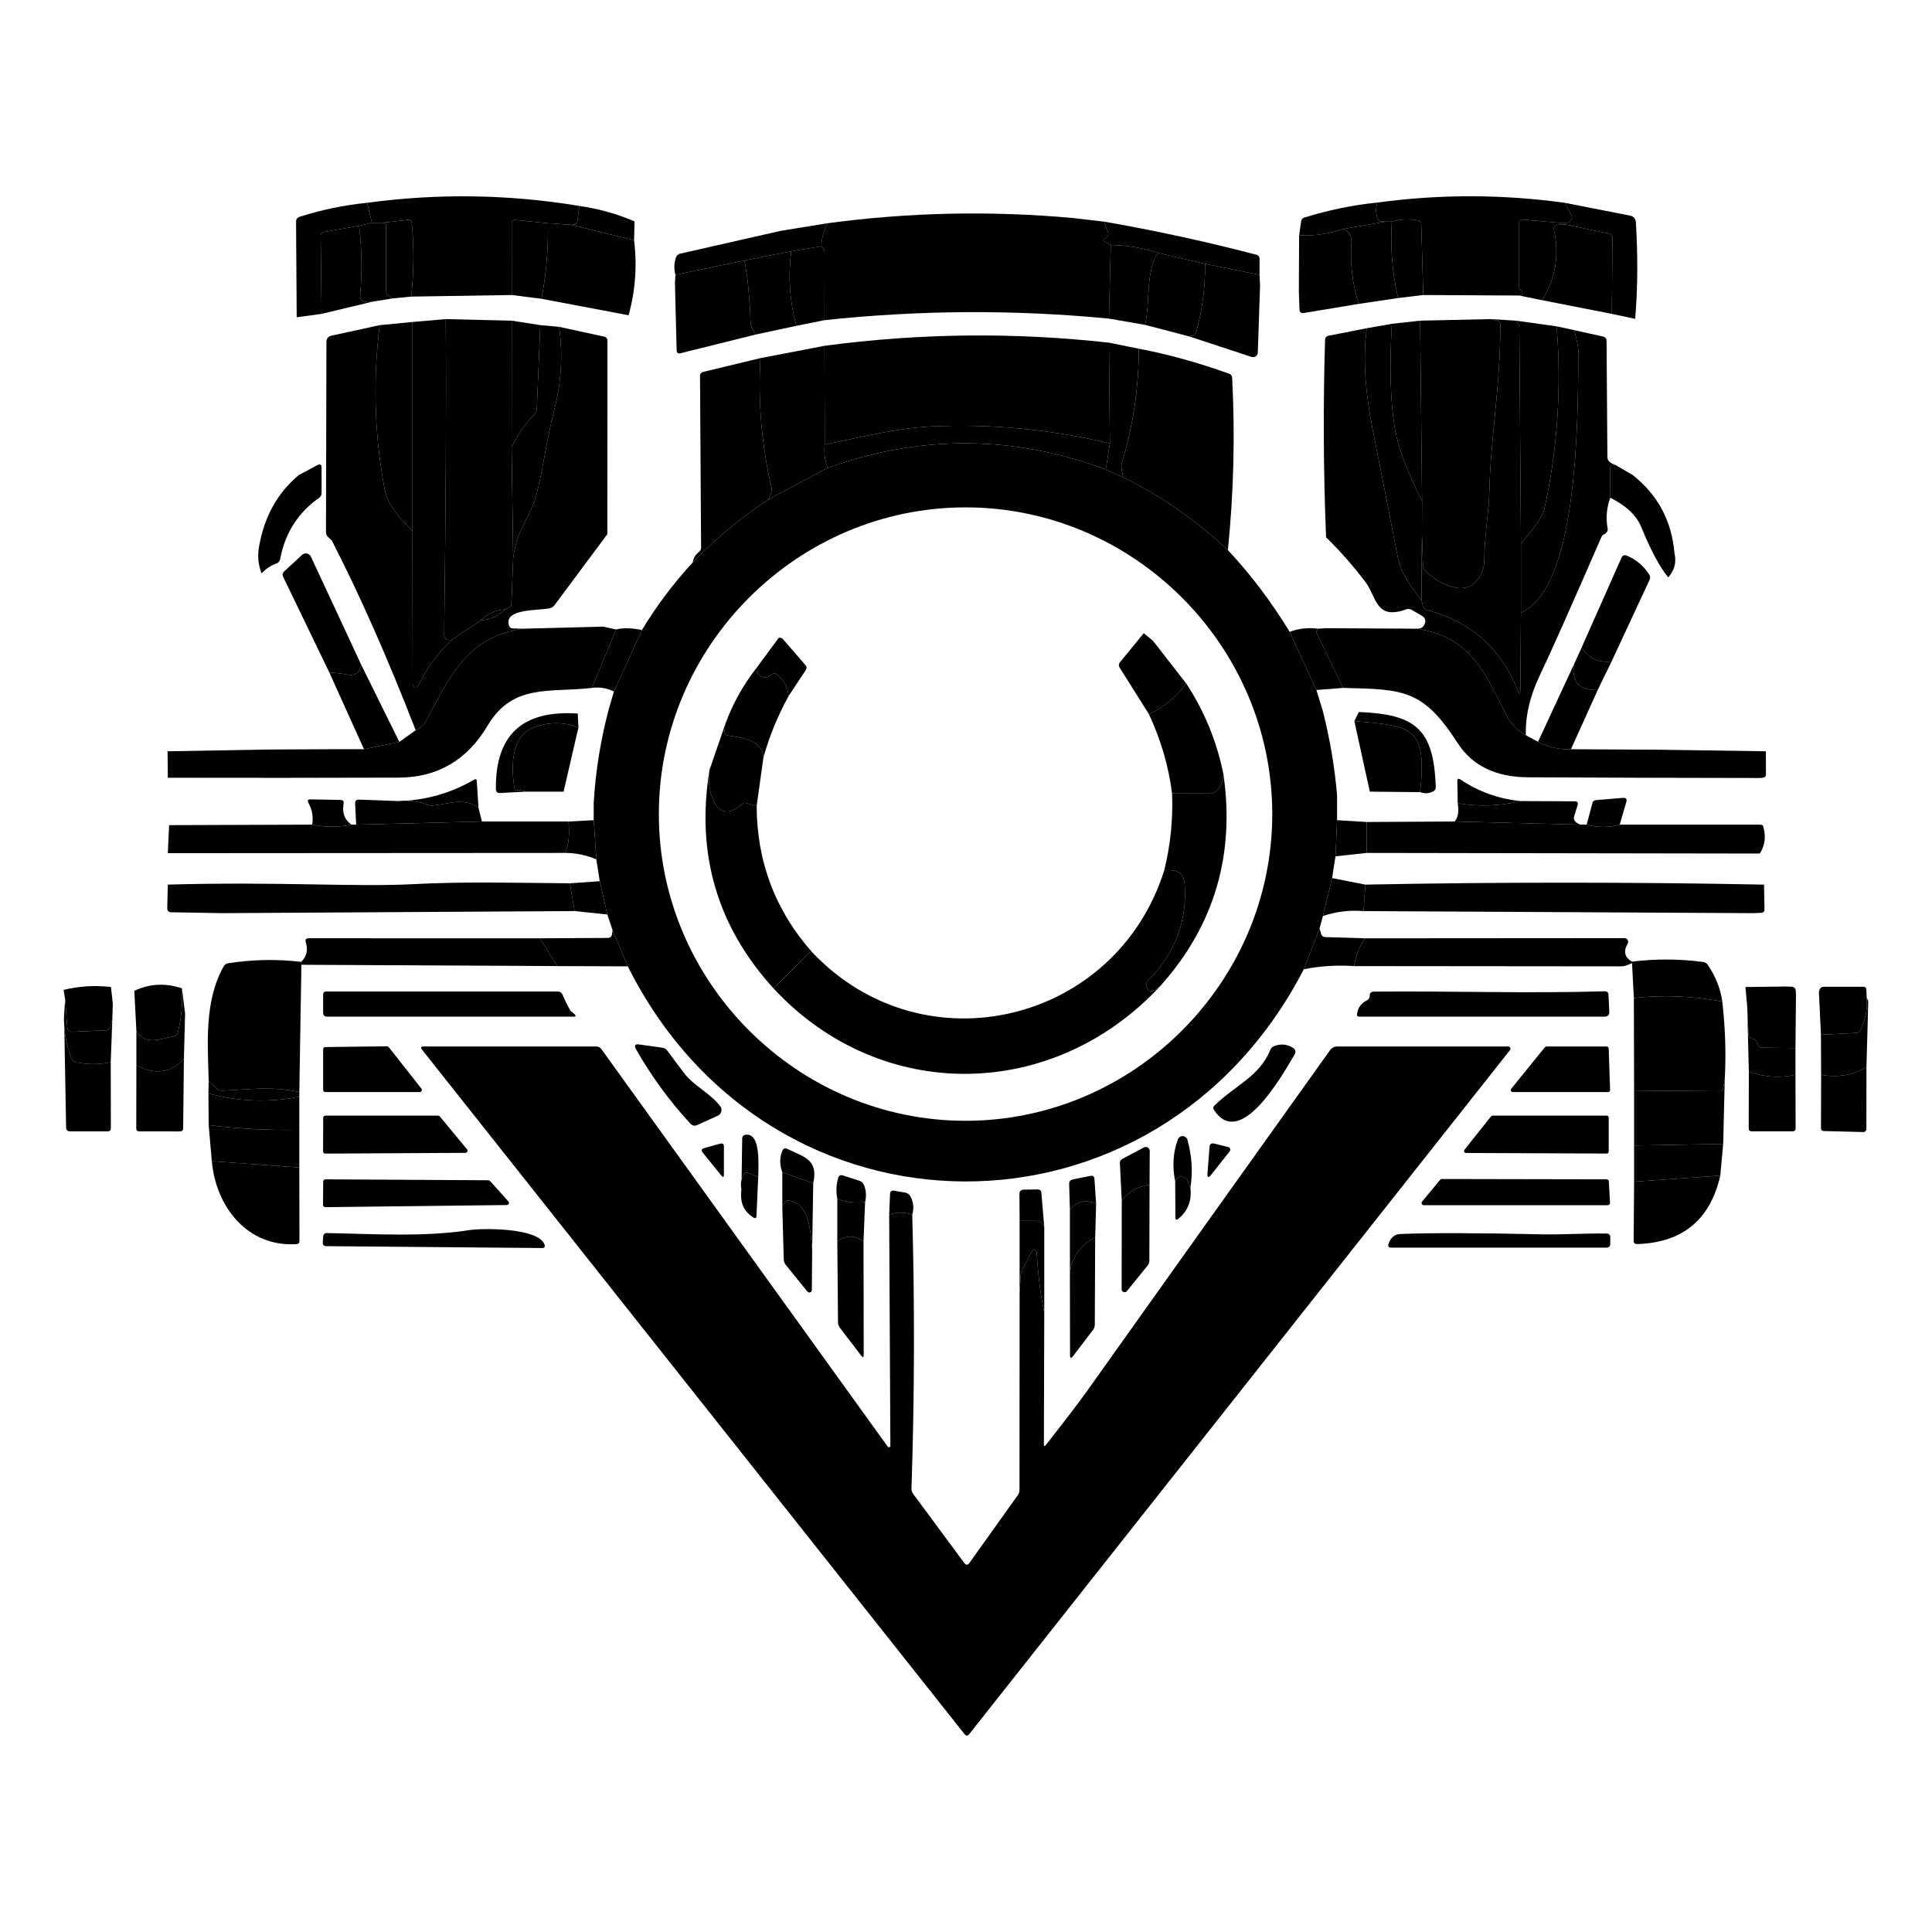 <?xml version="1.0" encoding="UTF-8" standalone="no"?><!DOCTYPE svg PUBLIC "-//W3C//DTD SVG 1.1//EN" "http://www.w3.org/Graphics/SVG/1.1/DTD/svg11.dtd"><svg width="100%" height="100%" viewBox="0 0 2246 2246" version="1.1" xmlns="http://www.w3.org/2000/svg" xmlns:xlink="http://www.w3.org/1999/xlink" xml:space="preserve" xmlns:serif="http://www.serif.com/" style="fill-rule:evenodd;clip-rule:evenodd;stroke-linejoin:round;stroke-miterlimit:2;"><g><path d="M673.473,239.413l-2.265,18.124c-0.293,2.144 -1.511,3.313 -3.654,3.508l-3.216,0.292l-27.405,-1.827l-37.929,-3.8c-2.777,-0.292 -4.165,0.975 -4.165,3.8l0.073,83.458l-116.928,1.827c3.215,-28.55 3.459,-57.124 0.73,-85.723c-0.292,-2.68 -1.778,-3.849 -4.458,-3.508l-29.159,3.362l-12.789,-0l-5.481,-23.167c82.386,-11.157 164.601,-9.939 246.646,3.654Z" style="fill-rule:nonzero;"/><path d="M1819.01,235.759l7.6,13.739c1.072,1.998 1.072,3.996 0,5.993c-1.364,2.534 -3.897,3.873 -7.6,4.019l-48.818,-4.238c-2.777,-0.244 -4.165,1.023 -4.165,3.8l-0,74.98c-0,1.608 0.731,2.753 2.192,3.435c2.777,1.316 2.12,6.723 -2.192,6.066l-111.448,-0.585l-2.338,-82.215c-0.049,-2.631 -1.389,-4.166 -4.02,-4.604c-10.036,-1.803 -20.097,-1.291 -30.182,1.534l-7.308,0l-4.969,-0.292c-2.29,-0.146 -3.8,-1.315 -4.531,-3.508c-1.998,-6.138 -1.973,-12.277 0.073,-18.416c72.544,-9.841 145.113,-9.744 217.706,0.292Z" style="fill-rule:nonzero;"/><path d="M426.827,235.759l5.481,23.167l-14.762,3.508l-40.486,7.162c-2.875,0.535 -4.288,2.241 -4.239,5.115l1.023,90.181l-28.94,3.947l-0.73,-111.009c-0,-2.972 1.412,-4.921 4.238,-5.847c25.53,-8.136 51.668,-13.544 78.415,-16.224Z" style="fill-rule:nonzero;"/><path d="M1601.3,235.467c-2.046,6.139 -2.071,12.278 -0.073,18.416c0.731,2.193 2.241,3.362 4.531,3.508l4.969,0.292l-49.329,8.551c-16.711,5.7 -33.763,8.136 -51.156,7.308c0.097,-0.536 0.195,-1.048 0.292,-1.535l2.047,-14.689c0.292,-2.241 1.534,-3.703 3.727,-4.385c27.721,-8.672 56.052,-14.494 84.992,-17.466Z" style="fill-rule:nonzero;"/><path d="M1819.01,235.759l76.369,14.982c3.485,0.683 6.101,3.661 6.358,7.235c2.436,39.658 2.168,77.221 -0.804,112.69l-27.113,-5.774l0.658,-88.281c0.049,-2.777 -1.291,-4.458 -4.02,-5.042l-51.448,-10.816l-0,-1.243c3.703,-0.146 6.236,-1.485 7.6,-4.019c1.072,-1.997 1.072,-3.995 0,-5.993l-7.6,-13.739Z" style="fill-rule:nonzero;"/><path d="M673.473,239.413c22.217,3.167 43.629,9.16 64.238,17.978l-0.585,21.924l-72.788,-17.978l3.216,-0.292c2.143,-0.195 3.361,-1.364 3.654,-3.508l2.265,-18.124Z" style="fill-rule:nonzero;"/><path d="M1247.15,253.445l36.54,4.238l4.239,11.986c0.877,2.436 0.317,4.458 -1.681,6.065l-2.631,2.12c-1.315,1.071 -1.242,2.022 0.219,2.85l7.455,4.092l-2.12,85.577c-110.302,-10.572 -220.532,-9.963 -330.688,1.827l0.146,-78.853c0,-1.949 -0.657,-3.63 -1.973,-5.043l-1.827,-1.973c0.439,-9.695 2.875,-18.636 7.308,-26.821c94.761,-12.715 189.765,-14.737 285.013,-6.065Z" style="fill-rule:nonzero;"/><path d="M477.984,344.795l-21.632,2.119l-4.604,-3.361c-1.998,-1.413 -2.997,-3.338 -2.997,-5.774l0,-76.588c0,-1.023 -0.487,-1.656 -1.461,-1.9c-0.828,-0.195 -1.559,-0.316 -2.193,-0.365l29.159,-3.362c2.68,-0.341 4.166,0.828 4.458,3.508c2.729,28.599 2.485,57.173 -0.73,85.723Z" style="fill-rule:nonzero;"/><path d="M636.933,259.51c0.633,29.33 -1.851,58.611 -7.454,87.843l-34.567,-4.385l-0.073,-83.458c-0,-2.825 1.388,-4.092 4.165,-3.8l37.929,3.8Z" style="fill-rule:nonzero;"/><path d="M1654.58,342.968l-29.232,3.508c-6.82,-28.94 -9.256,-58.537 -7.308,-88.793c10.085,-2.825 20.146,-3.337 30.182,-1.534c2.631,0.438 3.971,1.973 4.02,4.604l2.338,82.215Z" style="fill-rule:nonzero;"/><path d="M1819.01,259.51l-0,1.243l-8.039,0.658c-3.703,0.341 -5.164,2.314 -4.385,5.919c6.285,29.719 1.632,56.93 -13.958,81.631l-26.601,-5.408c4.312,0.657 4.969,-4.75 2.192,-6.066c-1.461,-0.682 -2.192,-1.827 -2.192,-3.435l-0,-74.98c-0,-2.777 1.388,-4.044 4.165,-3.8l48.818,4.238Z" style="fill-rule:nonzero;"/><path d="M1283.69,257.683c59.39,10.329 118.244,23.118 176.562,38.368c2.68,0.682 4.019,2.387 4.019,5.115l0,18.343l-63.36,-12.789l-54.81,-12.789c-17.832,-5.797 -36.102,-8.842 -54.81,-9.135l-7.455,-4.092c-1.461,-0.828 -1.534,-1.779 -0.219,-2.85l2.631,-2.12c1.998,-1.607 2.558,-3.629 1.681,-6.065l-4.239,-11.986Z" style="fill-rule:nonzero;"/><path d="M1610.73,257.683l7.308,0c-1.948,30.256 0.488,59.853 7.308,88.793l-45.748,6.796c-7.405,-22.995 -10.231,-46.722 -8.477,-71.18c0.511,-7.089 -2.777,-14.104 -9.72,-15.858l49.329,-8.551Z" style="fill-rule:nonzero;"/><path d="M432.308,258.926l12.789,-0c0.634,0.049 1.365,0.17 2.193,0.365c0.974,0.244 1.461,0.877 1.461,1.9l0,76.588c0,2.436 0.999,4.361 2.997,5.774l4.604,3.361l-24.044,3.947c-4.043,0.779 -7.405,0.487 -10.085,-0.877c-2.582,-1.267 -3.751,-3.338 -3.508,-6.212c2.339,-27.088 1.949,-54.201 -1.169,-81.338l14.762,-3.508Z" style="fill-rule:nonzero;"/><path d="M636.933,259.51l27.405,1.827l72.788,17.978c3.654,29.378 1.535,58.44 -6.358,87.185l-101.289,-19.147c5.603,-29.232 8.087,-58.513 7.454,-87.843Z" style="fill-rule:nonzero;"/><path d="M962.14,259.51c-4.433,8.185 -6.869,17.126 -7.308,26.821l-35.005,5.773l-54.518,10.67l-80.096,16.735c-1.852,-6.869 -1.657,-13.593 0.584,-20.17c0.829,-2.436 2.485,-3.922 4.97,-4.458l116.855,-26.528l54.518,-8.843Z" style="fill-rule:nonzero;"/><path d="M1819.01,260.753l51.448,10.816c2.729,0.584 4.069,2.265 4.02,5.042l-0.658,88.281l-81.192,-15.931c15.59,-24.701 20.243,-51.912 13.958,-81.631c-0.779,-3.605 0.682,-5.578 4.385,-5.919l8.039,-0.658Z" style="fill-rule:nonzero;"/><path d="M417.546,262.434c3.118,27.137 3.508,54.25 1.169,81.338c-0.243,2.874 0.926,4.945 3.508,6.212c2.68,1.364 6.042,1.656 10.085,0.877l-58.464,14.031l-1.023,-90.181c-0.049,-2.874 1.364,-4.58 4.239,-5.115l40.486,-7.162Z" style="fill-rule:nonzero;"/><path d="M1561.4,266.234c6.943,1.754 10.231,8.769 9.72,15.858c-1.754,24.458 1.072,48.185 8.477,71.18l-63.872,10.597c-3.216,0.487 -4.896,-0.877 -5.043,-4.092l-0.73,-20.171l0.292,-66.064c17.393,0.828 34.445,-1.608 51.156,-7.308Z" style="fill-rule:nonzero;"/><path d="M1346.1,293.931c-14.689,22.655 -8.77,57.076 -14.909,83.75l-42.021,-7.308l2.12,-85.577c18.708,0.293 36.978,3.338 54.81,9.135Z" style="fill-rule:nonzero;"/><path d="M954.832,286.331l1.827,1.973c1.316,1.413 1.973,3.094 1.973,5.043l-0.146,78.853l-32.74,6.577c-7.698,-28.403 -9.671,-57.294 -5.919,-86.673l35.005,-5.773Z" style="fill-rule:nonzero;"/><path d="M919.827,292.104c-3.752,29.379 -1.779,58.27 5.919,86.673l-47.356,10.159c-3.751,-6.431 -5.676,-10.694 -5.773,-12.789c-1.169,-31.912 -3.605,-56.37 -7.308,-73.373l54.518,-10.67Z" style="fill-rule:nonzero;"/><path d="M1346.1,293.931l54.81,12.789c0.341,26.894 -3.094,53.251 -10.304,79.073c-0.78,2.875 -2.656,4.409 -5.628,4.604c-0.974,0.098 -1.851,0.317 -2.63,0.658l-51.157,-13.374c6.139,-26.674 0.22,-61.095 14.909,-83.75Z" style="fill-rule:nonzero;"/><path d="M865.309,302.774c3.703,17.003 6.139,41.461 7.308,73.373c0.097,2.095 2.022,6.358 5.773,12.789l-87.185,21.704c-3.02,0.731 -4.555,-0.462 -4.604,-3.581l-1.973,-78.415l0.585,-9.135l80.096,-16.735Z" style="fill-rule:nonzero;"/><path d="M1400.91,306.72l63.36,12.789l0.585,12.789l-2.631,77.612c-0.132,2.95 -2.595,5.304 -5.548,5.304c-0.573,0 -1.141,-0.088 -1.687,-0.262l-72.641,-23.897c0.779,-0.341 1.656,-0.56 2.63,-0.658c2.972,-0.195 4.848,-1.729 5.628,-4.604c7.21,-25.822 10.645,-52.179 10.304,-79.073Z" style="fill-rule:nonzero;"/><path d="M518.178,370.958c0.779,93.348 0.17,215.66 -1.827,366.936c-0.049,5.067 2.996,6.991 9.135,5.773c-15.883,14.714 -29.013,32.521 -39.391,53.422c-0.572,1.126 -1.733,1.838 -2.996,1.838c-1.821,0 -3.328,-1.479 -3.362,-3.3l-0.219,-178.316l0,-242.991l38.66,-3.362Z" style="fill-rule:nonzero;"/><path d="M518.178,370.958l76.734,1.827l-0.146,147.549l1.827,128.402l-2.047,53.056c-0.097,2.144 -1.12,3.703 -3.069,4.677l-3.873,1.9c-11.693,0.829 -21.34,5.189 -28.94,13.082l-33.178,22.216c-6.139,1.218 -9.184,-0.706 -9.135,-5.773c1.997,-151.276 2.606,-273.588 1.827,-366.936Z" style="fill-rule:nonzero;"/><path d="M1733.14,370.958l7.454,1.827c2.387,0.536 3.581,2.022 3.581,4.458c0.073,73.592 -11.255,128.986 -12.789,194.539c-0.658,25.286 -5.847,52.399 -5.847,79.292c0,11.036 -5.042,22.144 -13.227,28.282c-16.37,12.205 -43.775,-3.727 -55.468,-16.004c-1.657,-1.754 -2.534,-3.849 -2.631,-6.285l-1.169,-36.102l0.146,-38.805l-2.266,-209.375l82.216,-1.827Z" style="fill-rule:nonzero;"/><path d="M1733.14,370.958l29.232,1.827l2.046,2.777c1.218,1.608 1.827,3.435 1.827,5.481l1.9,250.884l0,80.389l-0.731,89.523c-0.048,5.554 -1.096,5.749 -3.142,0.585c-19.488,-48.867 -54.713,-79.975 -105.674,-93.324c-2.29,-0.585 -3.727,-2.022 -4.312,-4.312l-1.827,-7.088l0.585,-76.735l1.169,36.102c0.097,2.436 0.974,4.531 2.631,6.285c11.693,12.277 39.098,28.209 55.468,16.004c8.185,-6.138 13.227,-17.246 13.227,-28.282c0,-26.893 5.189,-54.006 5.847,-79.292c1.534,-65.553 12.862,-120.947 12.789,-194.539c-0,-2.436 -1.194,-3.922 -3.581,-4.458l-7.454,-1.827Z" style="fill-rule:nonzero;"/><path d="M594.912,372.785l33.178,5.189l-4.019,97.562c-0.098,2.484 -1.023,4.604 -2.777,6.358c-11.206,11.157 -20.048,23.97 -26.528,38.44l0.146,-147.549Z" style="fill-rule:nonzero;"/><path d="M1650.92,372.785l2.266,209.375c-17.198,-33.52 -27.697,-61.266 -31.498,-83.239c-5.31,-30.45 -6.528,-71.277 -3.654,-122.482l32.886,-3.654Z" style="fill-rule:nonzero;"/><path d="M1762.37,372.785l47.283,6.577c5.749,71.765 0.998,142.58 -14.251,212.444c-1.608,7.455 -10.694,20.828 -27.259,40.121l-1.9,-250.884c0,-2.046 -0.609,-3.873 -1.827,-5.481l-2.046,-2.777Z" style="fill-rule:nonzero;"/><path d="M479.518,374.32l0,242.991c-13.885,-14.25 -28.793,-28.939 -32.594,-49.621c-11.692,-62.947 -13.519,-126.185 -5.481,-189.716l38.075,-3.654Z" style="fill-rule:nonzero;"/><path d="M1618.04,376.439c-2.874,51.205 -1.656,92.032 3.654,122.482c3.801,21.973 14.3,49.719 31.498,83.239l-0.146,38.805l-0.585,76.735c-15.736,-19.781 -24.75,-35.615 -27.04,-47.503c-9.646,-49.938 -19.463,-99.876 -29.451,-149.814c-9.305,-46.674 -11.644,-86.283 -7.016,-118.829l29.086,-5.115Z" style="fill-rule:nonzero;"/><path d="M441.443,377.974c-8.038,63.531 -6.211,126.769 5.481,189.716c3.801,20.682 18.709,35.371 32.594,49.621l0.219,178.316c0.034,1.821 1.541,3.3 3.362,3.3c1.263,0 2.424,-0.712 2.996,-1.838c10.378,-20.901 23.508,-38.708 39.391,-53.422l33.178,-22.216c11.254,-1.267 20.901,-5.627 28.94,-13.082l3.873,-1.9c1.949,-0.974 2.972,-2.533 3.069,-4.677l2.047,-53.056c1.802,-13.739 5.7,-26.455 11.693,-38.148c8.233,-15.932 13.178,-27.113 14.835,-33.544c8.843,-33.836 11.912,-64.603 21.412,-101.435c8.088,-31.23 9.915,-63.117 5.481,-95.662l52.107,11.327c2.679,0.585 4.019,2.241 4.019,4.97l-0.073,224.721l-61.387,82.508c-1.413,1.9 -3.289,3.118 -5.628,3.654c-12.716,2.85 -54.152,0.073 -47.209,20.316c0.682,1.998 2.094,3.021 4.238,3.07l11.62,0.365c-66.357,10.012 -84.627,56.418 -113.494,108.963c-1.802,3.313 -5.456,6.333 -10.962,9.062c-32.204,-82.971 -64.627,-156.343 -97.27,-220.118c-0.438,-0.828 -1.656,-2.022 -3.654,-3.581c-2.241,-1.705 -3.361,-3.995 -3.361,-6.87l0.511,-220.629c0,-4.141 2.047,-6.65 6.139,-7.527l55.833,-12.204Z" style="fill-rule:nonzero;"/><path d="M628.09,377.974l21.924,1.973c4.434,32.545 2.607,64.432 -5.481,95.662c-9.5,36.832 -12.569,67.599 -21.412,101.435c-1.657,6.431 -6.602,17.612 -14.835,33.544c-5.993,11.693 -9.891,24.409 -11.693,38.148l-1.827,-128.402c6.48,-14.47 15.322,-27.283 26.528,-38.44c1.754,-1.754 2.679,-3.874 2.777,-6.358l4.019,-97.562Z" style="fill-rule:nonzero;"/><path d="M1809.65,379.362l20.316,4.385c3.264,11.644 4.896,19.61 4.896,23.897c-0.292,84.992 -0.73,275.513 -66.722,304.672l0,-80.389c16.565,-19.293 25.651,-32.666 27.259,-40.121c15.249,-69.864 20,-140.679 14.251,-212.444Z" style="fill-rule:nonzero;"/><path d="M1588.95,381.554c-4.628,32.546 -2.289,72.155 7.016,118.829c9.988,49.938 19.805,99.876 29.451,149.814c2.29,11.888 11.304,27.722 27.04,47.503l1.827,7.088c0.585,2.29 2.022,3.727 4.312,4.312c50.961,13.349 86.186,44.457 105.674,93.324c2.046,5.164 3.094,4.969 3.142,-0.585l0.731,-89.523c65.992,-29.159 66.43,-219.68 66.722,-304.672c0,-4.287 -1.632,-12.253 -4.896,-23.897l33.398,7.454c2.825,0.633 4.263,2.387 4.311,5.262l0.95,134.76c0.049,2.728 1.17,4.872 3.362,6.431c1.657,1.169 3.484,2.046 5.481,2.631l-2.85,0.438c-1.803,0.293 -2.704,1.34 -2.704,3.143l0.073,34.786c-4.287,11.498 -5.31,23.459 -3.069,35.882c0.243,1.413 -0.025,2.68 -0.804,3.8c-1.072,1.462 -2.144,2.388 -3.216,2.778c-1.461,0.584 -2.509,1.583 -3.142,2.996c-35.371,81.362 -59.122,134.711 -71.253,160.046c-11.791,24.506 -17.345,47.989 -16.663,70.449c-9.695,-5.067 -17.052,-12.472 -22.07,-22.216c-26.382,-51.303 -41.217,-91.424 -104.505,-101.509c4.872,0.195 7.966,-1.997 9.282,-6.577c1.023,-3.605 -0.073,-6.358 -3.289,-8.258l-11.839,-6.943c-2.192,-1.315 -4.482,-1.535 -6.87,-0.658c-35.517,12.789 -34.055,-14.469 -47.209,-31.863c-14.081,-18.611 -29.33,-35.931 -45.749,-51.96c-3.118,-76.442 -3.507,-152.908 -1.169,-229.399c0.049,-2.777 1.437,-4.433 4.166,-4.969l44.359,-8.697Z" style="fill-rule:nonzero;"/><path d="M1289.17,398.363l1.096,117.148c-68.5,-16.37 -137.731,-22.948 -207.694,-19.732c-40.778,1.9 -82.215,12.643 -123.798,21.047l-0.292,-114.809c110.059,-14.714 220.288,-15.932 330.688,-3.654Z" style="fill-rule:nonzero;"/><path d="M1289.17,398.363l34.713,7.016c-0.048,45.261 -6.577,89.304 -19.585,132.129c-0.731,2.387 -0.877,4.799 -0.439,7.235l1.754,10.158l-20.097,-9.135l4.75,-30.255l-1.096,-117.148Z" style="fill-rule:nonzero;"/><path d="M958.486,402.017l0.292,114.809c-1.023,9.257 0.098,18.294 3.362,27.113l-69.134,36.832l3.216,-6.796c1.023,-2.241 1.266,-4.531 0.731,-6.87c-11.547,-49.402 -15.859,-99.657 -12.936,-150.764l74.469,-14.324Z" style="fill-rule:nonzero;"/><path d="M1323.89,405.379c34.494,6.577 69.5,16.272 105.017,29.086c2.241,0.828 3.41,2.411 3.508,4.75c3.459,66.844 1.802,133.59 -4.97,200.24c-37.32,-34.884 -77.928,-63.069 -121.825,-84.554l-1.754,-10.158c-0.438,-2.436 -0.292,-4.848 0.439,-7.235c13.008,-42.825 19.537,-86.868 19.585,-132.129Z" style="fill-rule:nonzero;"/><path d="M884.017,416.341c-2.923,51.107 1.389,101.362 12.936,150.764c0.535,2.339 0.292,4.629 -0.731,6.87l-3.216,6.796c-31.911,21.145 -61.144,45.505 -87.696,73.08c0.682,-4.92 2.996,-8.891 6.943,-11.912c1.851,-1.412 2.777,-3.264 2.777,-5.554l-1.243,-199.582c-0.048,-2.065 1.392,-3.903 3.435,-4.385l66.795,-16.077Z" style="fill-rule:nonzero;"/><path d="M1290.27,515.511l-4.75,30.255c-107.476,-39.951 -215.27,-40.56 -323.38,-1.827c-3.264,-8.819 -4.385,-17.856 -3.362,-27.113c41.583,-8.404 83.02,-19.147 123.798,-21.047c69.963,-3.216 139.194,3.362 207.694,19.732Z" style="fill-rule:nonzero;"/><path d="M1285.52,545.766l20.097,9.135c43.897,21.485 84.505,49.67 121.825,84.554c26.601,28.452 50.547,60.145 71.838,95.077l31.059,67.599l7.308,23.751c8.282,32.351 13.861,65.139 16.735,98.366l0,29.232l-1.827,42.022l-3.946,25.285l-10.67,44.141l-3.946,14.324l-18.27,47.502c-170.569,330.249 -619.574,328.788 -785.905,-3.362l-17.685,-42.021l-6.066,-18.27l-8.843,-38.66l-3.946,-25.285l-3.069,-45.676l-0,-20.097c2.192,-37.124 8.087,-73.664 17.685,-109.62l5.773,-19.805l32.594,-71.545c17.052,-28.161 36.735,-54.348 59.049,-78.562c26.552,-27.575 55.785,-51.935 87.696,-73.08l69.134,-36.832c108.11,-38.733 215.904,-38.124 323.38,1.827Zm193.517,400.626c-0,-195.603 -160.957,-356.559 -356.559,-356.559c-195.602,0 -356.558,160.956 -356.558,356.559c-0,195.602 160.956,356.558 356.558,356.558c195.602,0 356.559,-160.956 356.559,-356.558Z" style="fill-rule:nonzero;"/><path d="M304.126,666.641c-3.654,-9.209 -4.775,-18.855 -3.362,-28.94c5.846,-36.004 21.388,-64.481 46.625,-85.431l21.486,-11.547c3.313,-1.754 4.969,-0.755 4.969,2.997l0,29.451c0,2.338 -0.95,4.19 -2.85,5.554c-24.555,17.296 -39.634,40.974 -45.237,71.034c-0.438,2.582 -1.9,4.336 -4.384,5.262c-6.919,2.582 -12.668,6.455 -17.247,11.62Z" style="fill-rule:nonzero;"/><path d="M1877.47,540.285l20.097,11.546c29.427,23.045 45.773,53.398 49.037,91.058c2.534,10.621 0.122,20.049 -7.235,28.282c-9.744,-11.692 -20.243,-31.278 -31.497,-58.756c-5.457,-13.301 -17.418,-24.555 -35.883,-33.763l-0.073,-34.786c0,-1.803 0.901,-2.85 2.704,-3.143l2.85,-0.438Z" style="fill-rule:nonzero;"/><path d="M419.812,772.607c-1.316,9.646 -6.943,13.52 -16.809,11.547c-6.626,-1.316 -13.3,-2.022 -20.024,-2.12l-53.933,-111.739c-1.023,-2.193 -0.658,-4.117 1.096,-5.774l20.974,-19.439c1.203,-1.119 2.786,-1.741 4.429,-1.741c2.507,-0 4.8,1.449 5.876,3.714l58.391,125.552Z" style="fill-rule:nonzero;"/><path d="M1873.52,768.953c-15.25,1.851 -26.821,-3.63 -34.713,-16.443l46.113,-103.92c1.316,-3.021 3.484,-3.874 6.505,-2.558c10.572,4.433 19.147,11.644 25.724,21.632c1.364,2.046 1.534,4.19 0.511,6.431l-44.14,94.858Z" style="fill-rule:nonzero;"/><path d="M587.604,708.369c-8.039,7.455 -17.686,11.815 -28.94,13.082c7.6,-7.893 17.247,-12.253 28.94,-13.082Z" style="fill-rule:nonzero;"/><path d="M700.878,728.466l15.347,3.289l-28.136,67.965c-48.964,5.773 -91.862,-5.628 -121.167,43.775c-23.873,40.194 -58.367,60.364 -103.481,60.51c-89.499,0.292 -178.95,0.341 -268.351,0.146l-0.292,-30.766l117.147,-2.047l74.688,-0.365l36.54,-0l41.071,-8.477l19.001,-13.593c5.506,-2.729 9.16,-5.749 10.962,-9.062c28.867,-52.545 47.137,-98.951 113.494,-108.963l93.177,-2.412Z" style="fill-rule:nonzero;"/><path d="M1647.27,730.878c63.288,10.085 78.123,50.206 104.505,101.509c5.018,9.744 12.375,17.149 22.07,22.216l14.105,7.819c11.79,6.237 24.579,9.087 38.367,8.551l33.763,0.219l68.549,0.366l124.237,1.827l0.073,26.747c-0,2.436 -1.194,3.751 -3.581,3.946l-3.8,0.366c-89.694,-0.098 -179.388,-0.366 -269.082,-0.804c-37.612,-0.244 -64.871,-13.447 -81.777,-39.61c-40.413,-62.703 -62.702,-62.63 -133.298,-64.31l-30.84,-63.946c-0.536,-1.169 -0.365,-2.216 0.512,-3.142c0.487,-0.536 0.852,-1.121 1.096,-1.754l9.135,-0.585l105.966,0.585Z" style="fill-rule:nonzero;"/><path d="M716.225,731.755c7.99,-2.046 18.002,-1.827 30.036,0.658l-32.594,71.545c-7.892,-4.043 -16.418,-5.456 -25.578,-4.238l28.136,-67.965Z" style="fill-rule:nonzero;"/><path d="M1532.17,730.878c-0.244,0.633 -0.609,1.218 -1.096,1.754c-0.877,0.926 -1.048,1.973 -0.512,3.142l30.84,63.946l-31.059,2.411l-31.059,-67.599c10.572,-3.946 21.534,-5.164 32.886,-3.654Z" style="fill-rule:nonzero;"/><path d="M1329.66,736.067l10.669,8.842l38.66,49.622c-11.157,15.396 -25.578,27.332 -43.264,35.809l-33.982,-54.006c-1.462,-2.29 -1.34,-4.482 0.365,-6.577l27.552,-33.69Z" style="fill-rule:nonzero;"/><path d="M905.503,741.255l3.654,0.585l26.967,31.059c1.802,1.998 1.948,4.117 0.438,6.358l-19.805,29.89c-0.779,-10.718 -5.554,-19.196 -14.323,-25.432c-1.998,-1.413 -3.849,-1.242 -5.555,0.512c-6.577,7.088 -19.293,1.461 -17.246,-7.966l25.87,-35.006Z" style="fill-rule:nonzero;"/><path d="M1838.81,752.51c7.892,12.813 19.463,18.294 34.713,16.443l-16.151,33.178c-21.096,0.829 -30.328,-9.013 -27.697,-29.524l9.135,-20.097Z" style="fill-rule:nonzero;"/><path d="M419.812,772.607l44.432,89.889l-41.071,8.477l-40.194,-88.939c6.724,0.098 13.398,0.804 20.024,2.12c9.866,1.973 15.493,-1.901 16.809,-11.547Z" style="fill-rule:nonzero;"/><path d="M1829.68,772.607c-2.631,20.511 6.601,30.353 27.697,29.524l-31.059,68.842c-13.788,0.536 -26.577,-2.314 -38.367,-8.551l41.729,-89.815Z" style="fill-rule:nonzero;"/><path d="M879.633,776.261c-2.047,9.427 10.669,15.054 17.246,7.966c1.706,-1.754 3.557,-1.925 5.555,-0.512c8.769,6.236 13.544,14.714 14.323,25.432c-12.423,22.606 -22.167,46.357 -29.232,71.253c0.146,-18.928 -25.651,-23.312 -41.363,-25.359c-2.826,-0.389 -4.117,-1.997 -3.873,-4.823l0.803,-8.185c8.673,-23.873 20.853,-45.797 36.541,-65.772Z" style="fill-rule:nonzero;"/><path d="M1378.99,794.531c21.242,32.399 35.687,67.672 43.336,105.82c-0.389,8.429 -3.41,15.03 -9.062,19.805c-1.9,1.559 -4.092,2.338 -6.577,2.338l-44.14,-0.073c-3.947,-31.375 -12.887,-62.069 -26.821,-92.081c17.686,-8.477 32.107,-20.413 43.264,-35.809Z" style="fill-rule:nonzero;"/><path d="M1579.67,827.709c65.407,2.631 87.185,19.147 89.45,87.185c0.098,2.29 -0.852,3.971 -2.85,5.043c-4.92,2.631 -10.036,2.947 -15.347,0.95c8.112,-75.711 -8.842,-77.173 -76.442,-82.508l5.189,-10.67Z" style="fill-rule:nonzero;"/><path d="M671.646,829.536l0.804,16.151c-16.955,-6.577 -34.275,-6.601 -51.96,-0.073c-26.236,9.647 -26.455,44.871 -22.582,69.499c0.439,2.485 1.9,3.679 4.385,3.581c3.41,-0.146 6.431,0.39 9.062,1.608l-29.963,1.608c-3.215,0.195 -4.848,-1.316 -4.896,-4.531c-0.829,-62.947 30.888,-92.227 95.15,-87.843Z" style="fill-rule:nonzero;"/><path d="M1574.48,838.379c67.6,5.335 84.554,6.797 76.442,82.508l-58.464,-0.585l-17.978,-81.923Z" style="fill-rule:nonzero;"/><path d="M672.45,845.687l-17.247,74.615l-43.848,0c-2.631,-1.218 -5.652,-1.754 -9.062,-1.608c-2.485,0.098 -3.946,-1.096 -4.385,-3.581c-3.873,-24.628 -3.654,-59.852 22.582,-69.499c17.685,-6.528 35.005,-6.504 51.96,0.073Z" style="fill-rule:nonzero;"/><path d="M843.092,842.033l-0.803,8.185c-0.244,2.826 1.047,4.434 3.873,4.823c15.712,2.047 41.509,6.431 41.363,25.359l-7.892,56.637l-11.913,-3.434c-2.046,-0.585 -3.824,-0.171 -5.334,1.242c-30.475,27.844 -41.656,-19.147 -37.564,-39.829l18.27,-52.983Z" style="fill-rule:nonzero;"/><path d="M824.822,895.016c-4.092,20.682 7.089,67.673 37.564,39.829c1.51,-1.413 3.288,-1.827 5.334,-1.242l11.913,3.434c0.292,64.993 21.704,121.533 64.237,169.62c-0.633,-0 -1.242,0.048 -1.827,0.146c-0.633,0.097 -1.169,0.365 -1.608,0.804l-41.071,41.582c-65.626,-72.008 -90.473,-156.732 -74.542,-254.173Z" style="fill-rule:nonzero;"/><path d="M1422.33,900.351c13.398,93.981 -10.889,175.734 -72.861,245.257c-8.867,8.624 -14.469,8.868 -16.808,0.731c-0.634,-2.063 -0.072,-4.336 1.462,-5.919c31.863,-31.863 46.211,-69.426 43.044,-112.69c-0.926,-12.472 -8.843,-17.734 -23.751,-15.785c7.308,-29.379 10.353,-59.22 9.135,-89.524l44.14,0.073c2.485,0 4.677,-0.779 6.577,-2.338c5.652,-4.775 8.673,-11.376 9.062,-19.805Z" style="fill-rule:nonzero;"/><path d="M556.252,938.864c-17.173,-11.765 -33.47,-4.604 -52.617,-2.484c-2.388,0.243 -4.702,-0.049 -6.943,-0.877c-10.524,-3.995 -21.632,-5.408 -33.325,-4.239c31.62,-0.877 60.876,-9.159 87.77,-24.847c1.997,-1.121 3.045,-0.536 3.142,1.754l1.973,30.693Z" style="fill-rule:nonzero;"/><path d="M1767.85,931.264c-23.922,5.798 -48.331,6.65 -73.227,2.558l-0.438,-25.432c-0.049,-3.167 1.242,-3.849 3.873,-2.046c20.999,14.08 44.262,22.387 69.792,24.92Z" style="fill-rule:nonzero;"/><path d="M408.557,958.669c-15.249,3.118 -30.474,3.118 -45.675,0c1.559,-8.721 0.122,-17.149 -4.312,-25.286c-1.51,-2.825 -0.682,-4.19 2.485,-4.092l34.786,0.658c2.875,0.048 4.068,1.486 3.581,4.311c-1.851,10.67 1.194,18.806 9.135,24.409Z" style="fill-rule:nonzero;"/><path d="M1882.95,958.669c-12.813,3.459 -25.602,3.459 -38.367,0l6.65,-25.066c0.536,-2.095 1.9,-3.24 4.093,-3.435l31.424,-2.631c3.606,-0.292 4.897,1.291 3.874,4.75l-7.674,26.382Z" style="fill-rule:nonzero;"/><path d="M463.367,931.264c11.693,-1.169 22.801,0.244 33.325,4.239c2.241,0.828 4.555,1.12 6.943,0.877c19.147,-2.12 35.444,-9.281 52.617,2.484l3.947,16.151l-146.161,3.654l-1.169,-24.409c-0.195,-3.264 1.34,-4.823 4.604,-4.677l45.894,1.681Z" style="fill-rule:nonzero;"/><path d="M1767.85,931.264l62.849,0.292c3.069,0 4.165,1.486 3.288,4.458l-4.092,13.301c-0.633,2.095 -0.195,3.971 1.315,5.627c1.511,1.657 3.533,2.899 6.066,3.727l-146.16,-3.654c3.995,-4.726 5.164,-11.79 3.507,-21.193c24.896,4.092 49.305,3.24 73.227,-2.558Z" style="fill-rule:nonzero;"/><path d="M660.83,955.015c1.608,14.567 0.341,26.748 -3.8,36.54l-461.94,0.293l1.535,-32.594l166.257,-0.585c15.201,3.118 30.426,3.118 45.675,0l5.481,0l146.161,-3.654l100.631,0Z" style="fill-rule:nonzero;"/><path d="M690.209,953.48l3.069,45.676c-11.303,-5.019 -23.386,-7.552 -36.248,-7.601c4.141,-9.792 5.408,-21.973 3.8,-36.54l29.379,-1.535Z" style="fill-rule:nonzero;"/><path d="M1554.38,953.48l34.421,2.12l0,35.955l-36.248,3.947l1.827,-42.022Z" style="fill-rule:nonzero;"/><path d="M1588.8,955.6l102.313,-0.585l146.16,3.654l7.308,0c12.765,3.459 25.554,3.459 38.367,0l162.604,0c0.682,0.049 1.388,0.122 2.119,0.219c1.121,0.147 1.827,0.756 2.119,1.827c3.411,11.498 2.095,22.022 -3.946,31.571l-457.044,-0.731l0,-35.955Z" style="fill-rule:nonzero;"/><path d="M1353.41,1011.95c14.908,-1.949 22.825,3.313 23.751,15.785c3.167,43.264 -11.181,80.827 -43.044,112.69c-1.534,1.583 -2.096,3.856 -1.462,5.919c2.339,8.137 7.941,7.893 16.808,-0.731c-123.944,134.322 -324.695,138.488 -450.101,3.581l41.071,-41.582c0.439,-0.439 0.975,-0.707 1.608,-0.804c0.585,-0.098 1.194,-0.146 1.827,-0.146c129.352,137.244 353.416,83.238 409.542,-94.712Z" style="fill-rule:nonzero;"/><path d="M1548.61,1020.79l38.66,7.601l-2.12,30.767c-16.37,-1.316 -32.106,0.609 -47.21,5.773l10.67,-44.141Z" style="fill-rule:nonzero;"/><path d="M697.224,1024.44l8.843,38.66l-38.075,-3.946l-5.481,-32.302l34.713,-2.412Z" style="fill-rule:nonzero;"/><path d="M662.511,1026.85l5.481,32.302l-409.249,2.411l-59.561,-1.023c-3.215,-0.049 -4.799,-1.681 -4.75,-4.896l0.658,-27.259c128.548,-3.654 217.633,2.996 284.574,-0.512c60.511,-3.215 122.191,-1.461 182.847,-1.023Z" style="fill-rule:nonzero;"/><path d="M2050.74,1028.39l0.512,28.72c0,2.631 -1.315,3.995 -3.946,4.093l-9.062,0.365l-453.098,-2.411l2.12,-30.767c154.491,-3.021 308.983,-3.021 463.474,-0Z" style="fill-rule:nonzero;"/><path d="M1533.99,1079.25l1.9,6.577c0.731,2.338 2.314,3.532 4.75,3.581l46.333,1.388c-6.723,9.793 -10.986,20.56 -12.789,32.302c-19.731,-1.316 -39.22,-0.098 -58.464,3.654l18.27,-47.502Z" style="fill-rule:nonzero;"/><path d="M712.133,1081.37l17.685,42.021l-81.923,-0.292l-20.316,-32.302l78.853,-0.438c2.972,-0 4.653,-1.462 5.043,-4.385l0.658,-4.604Z" style="fill-rule:nonzero;"/><path d="M627.579,1090.8l20.316,32.302l-297.51,-1.535l-0.292,-3.362c6.382,-6.09 8.185,-13.666 5.408,-22.728c-0.974,-3.166 0.195,-4.75 3.508,-4.75l268.57,0.073Z" style="fill-rule:nonzero;"/><path d="M1586.98,1090.8l301.383,-0.219c0.374,0.003 0.746,0.052 1.108,0.148c2.325,0.614 3.742,3.002 3.138,5.289c-0.099,0.374 -0.249,0.733 -0.446,1.067c-5.213,8.965 -3.508,15.907 5.116,20.828l-0,1.827c-3.654,1.462 -8.185,3.654 -12.058,3.654c-103.677,-0.097 -207.353,-0.195 -311.03,-0.292c1.803,-11.742 6.066,-22.509 12.789,-32.302Z" style="fill-rule:nonzero;"/><path d="M350.093,1118.2l0.292,3.362l-2.411,147.988c-31.498,-6.943 -57.441,-3.143 -89.377,-1.608c-2.485,0.097 -4.629,-0.707 -6.431,-2.412l-9.574,-8.77c-1.096,-44.578 -5.189,-92.665 17.32,-133.152c1.218,-2.143 3.021,-3.41 5.408,-3.8c28.404,-4.433 56.662,-4.969 84.773,-1.608Z" style="fill-rule:nonzero;"/><path d="M2002.22,1164.39c-34.64,-6.577 -68.915,-7.966 -102.824,-4.166l-2.119,-40.486l-0,-1.827c27.527,-3.362 55.005,-3.24 82.434,0.365c2.436,0.293 4.337,1.462 5.701,3.508c9.11,13.447 14.713,27.649 16.808,42.606Z" style="fill-rule:nonzero;"/><path d="M211.533,1148.97c0.974,17.247 -0.585,34.348 -4.677,51.302c-0.585,2.534 -2.144,4.02 -4.677,4.458c-14.689,2.777 -34.348,11.328 -43.629,-6.431l-2.412,-46.479c17.832,-8.331 36.297,-9.281 55.395,-2.85Z" style="fill-rule:nonzero;"/><path d="M129.025,1147.43l2.12,19.805l-0.585,18.27l-2.412,7.893c-0.828,2.826 -2.704,4.312 -5.627,4.458l-38.221,1.608c-3.8,0.146 -5.846,-1.681 -6.139,-5.481l-2.411,-32.229l-1.827,-10.962c18.075,-4.433 36.443,-5.554 55.102,-3.362Z" style="fill-rule:nonzero;"/><path d="M2029.11,1147.43l47.502,-0.584l6.066,0.219c3.069,0.146 4.701,1.754 4.896,4.823l0.292,4.385l-0.584,62.118l-38.733,-0.438c-2.777,-0.049 -4.507,-1.437 -5.189,-4.166c-0.828,-3.508 -2.923,-5.627 -6.285,-6.358c-2.825,-0.633 -4.311,-2.411 -4.457,-5.335l-1.389,-31.205l-2.119,-23.459Z" style="fill-rule:nonzero;"/><path d="M2170.08,1159.93c0.975,13.301 -1.485,25.919 -7.381,37.856c-0.925,1.9 -2.411,2.899 -4.458,2.996l-41.363,2.119l-2.192,-46.625c-0.293,-1.997 -0.122,-3.849 0.511,-5.554c0.828,-2.387 2.534,-3.581 5.116,-3.581l45.748,0c2.339,0 3.557,1.169 3.654,3.508l0.365,9.281Z" style="fill-rule:nonzero;"/><path d="M211.533,1148.97l3.654,29.232l-1.389,52.618c-14.908,16.516 -33.324,19.074 -55.248,7.673l-0,-40.194c9.281,17.759 28.94,9.208 43.629,6.431c2.533,-0.438 4.092,-1.924 4.677,-4.458c4.092,-16.954 5.651,-34.055 4.677,-51.302Z" style="fill-rule:nonzero;"/><path d="M667.554,1178.64c0.536,0.389 0.974,0.95 1.315,1.681c0.439,1.023 0.098,1.534 -1.023,1.534l-287.571,0c-3.069,0 -4.604,-1.534 -4.604,-4.604l0,-20.974c0,-2.436 1.218,-3.654 3.654,-3.654l268.716,0c2.923,0 4.945,1.34 6.066,4.02c2.826,6.723 5.871,12.886 9.135,18.489c-0,-0 1.437,1.169 4.312,3.508Z" style="fill-rule:nonzero;"/><path d="M1598.3,1152.77c89.084,-0.804 178.023,2.266 267.035,-0.365c2.923,-0.098 4.458,1.291 4.604,4.165l0.877,19.586c0.195,3.8 -1.632,5.7 -5.481,5.7l-285.305,0c-1.9,0 -2.729,-0.95 -2.485,-2.85c0.974,-7.357 4.75,-12.667 11.327,-15.931c2.241,-1.121 3.411,-2.924 3.508,-5.408c0.146,-4.093 1.973,-4.897 5.92,-4.897Z" style="fill-rule:nonzero;"/><path d="M2002.22,1164.39c3.508,30.791 4.458,60.973 2.85,90.546l-1.9,10.67c-0.39,2.046 -1.608,3.045 -3.654,2.996l-99.827,-0.876l-0.293,-107.502c33.909,-3.8 68.184,-2.411 102.824,4.166Z" style="fill-rule:nonzero;"/><path d="M2170.08,1159.93l1.827,3.654l-2.119,77.027c-15.98,9.403 -33.544,12.35 -52.691,8.842l-0.219,-46.552l41.363,-2.119c2.047,-0.097 3.533,-1.096 4.458,-2.996c5.896,-11.937 8.356,-24.555 7.381,-37.856Z" style="fill-rule:nonzero;"/><path d="M75.75,1161.76l2.411,32.229c0.293,3.8 2.339,5.627 6.139,5.481l38.221,-1.608c2.923,-0.146 4.799,-1.632 5.627,-4.458l2.412,-7.893l-1.827,49.329c-13.447,2.875 -26.869,2.899 -40.267,0.073c-2.485,-0.487 -4.19,-1.9 -5.116,-4.238c-6.48,-16.078 -9.427,-32.959 -8.843,-50.645l1.243,-18.27Z" style="fill-rule:nonzero;"/><path d="M2031.23,1170.89l1.389,31.205c0.146,2.924 1.632,4.702 4.457,5.335c3.362,0.731 5.457,2.85 6.285,6.358c0.682,2.729 2.412,4.117 5.189,4.166l38.733,0.438l-0,31.059c-18.465,3.996 -36.541,2.778 -54.226,-3.654l-1.827,-74.907Z" style="fill-rule:nonzero;"/><path d="M74.507,1180.03c-0.584,17.686 2.363,34.567 8.843,50.645c0.926,2.338 2.631,3.751 5.116,4.238c13.398,2.826 26.82,2.802 40.267,-0.073l0.146,76.735c0,2.436 -1.193,3.654 -3.581,3.654l-43.775,-0c-3.069,-0 -4.628,-1.535 -4.677,-4.604l-2.339,-130.595Z" style="fill-rule:nonzero;"/><path d="M834.542,1296.96l-23.897,10.889c-3.118,1.412 -5.822,0.852 -8.112,-1.681c-24.409,-26.407 -45.456,-55.2 -63.141,-86.381c-2.485,-4.434 -1.218,-6.285 3.8,-5.554l26.674,3.727c2.533,0.341 4.555,1.559 6.066,3.654c6.285,8.575 12.691,17.149 19.22,25.724c11.766,15.42 30.182,23.167 42.094,38.66c0.177,0.225 0.341,0.462 0.49,0.707c2.035,3.361 0.916,7.818 -2.479,9.874c-0.231,0.14 -0.47,0.267 -0.715,0.381Z" style="fill-rule:nonzero;"/><path d="M1504.91,1226c-15.128,25.797 -63.36,110.936 -93.689,64.237c-1.169,-1.802 -0.974,-3.459 0.585,-4.969c24.92,-24.263 52.471,-33.763 64.968,-64.822c0.828,-2.047 2.241,-3.46 4.239,-4.239c7.941,-3.069 15.298,-2.412 22.07,1.973c3.118,1.998 3.727,4.604 1.827,7.82Z" style="fill-rule:nonzero;"/><path d="M451.894,1217.3l38.002,48.233c0.343,0.438 0.53,0.978 0.53,1.535c0,1.363 -1.121,2.485 -2.484,2.485c-0.007,-0 -0.013,-0 -0.02,-0l-109.766,-0c-1.363,-0 -2.485,-1.122 -2.485,-2.485l0,-47.356c0,-1.363 1.122,-2.485 2.485,-2.485l71.765,-0.877c0.768,-0.006 1.498,0.346 1.973,0.95Z" style="fill-rule:nonzero;"/><path d="M1033.69,1412.06c8.964,-3.021 17.904,-3.021 26.82,0c2.923,105.918 2.631,211.957 -0.877,318.118c-0.097,2.436 0.585,4.653 2.046,6.651l59.342,80.169c1.997,2.728 3.995,2.704 5.992,-0.073l55.98,-78.416c1.461,-1.997 2.192,-4.238 2.192,-6.723l0.146,-228.376l1.169,-20.389c0.098,-2.436 0.731,-4.75 1.901,-6.943l11.619,-22.216c0.829,-1.559 2.022,-1.9 3.581,-1.023c0.926,0.487 1.438,1.534 1.535,3.142c1.9,28.891 4.848,52.009 8.843,69.353l-0.439,153.469c0,2.68 0.828,2.947 2.485,0.804c22.606,-28.794 38.294,-49.329 47.064,-61.607c94.322,-132.714 188.693,-265.086 283.112,-397.118c1.928,-2.699 5.034,-4.306 8.332,-4.312l198.924,0c1.397,0.009 2.542,1.161 2.542,2.558c-0,0.585 -0.201,1.153 -0.569,1.608l-628.636,795.186c-1.851,2.339 -3.703,2.339 -5.554,0l-630.537,-795.551c-1.997,-2.534 -1.388,-3.801 1.827,-3.801l200.606,0c2.484,0 4.482,1.023 5.992,3.07l332.954,462.232c0.319,0.403 0.805,0.638 1.318,0.638c0.887,0 1.629,-0.702 1.678,-1.588l-1.388,-268.862Z" style="fill-rule:nonzero;"/><path d="M1797.81,1216.57l70.011,0c1.255,-0 2.299,1.011 2.338,2.266l1.608,48.306c0.001,0.024 0.001,0.049 0.001,0.073c0,1.283 -1.056,2.339 -2.338,2.339l-110.793,-0c-1.283,-0 -2.338,-1.056 -2.338,-2.339c-0,-0.531 0.181,-1.047 0.513,-1.462l39.171,-48.306c0.444,-0.554 1.117,-0.877 1.827,-0.877Z" style="fill-rule:nonzero;"/><path d="M213.798,1230.82l-0.877,80.827c-0.048,2.436 -1.291,3.654 -3.727,3.654l-47.283,-0.073c-2.338,-0 -3.507,-1.194 -3.507,-3.581l0.146,-73.154c21.924,11.401 40.34,8.843 55.248,-7.673Z" style="fill-rule:nonzero;"/><path d="M2169.79,1240.61l-0.073,71.984c0,0.012 0,0.025 -0,0.037c-0.02,1.884 -1.619,3.418 -3.544,3.398c-0.012,0 -0.024,-0 -0.037,-0l-45.967,-1.17c-2.144,-0.048 -3.216,-1.169 -3.216,-3.361l0.146,-62.046c19.147,3.508 36.711,0.561 52.691,-8.842Z" style="fill-rule:nonzero;"/><path d="M2033.06,1245.8c17.685,6.432 35.761,7.65 54.226,3.654l0.146,62.192c-0,2.387 -1.194,3.581 -3.581,3.581l-47.356,-0c-2.387,-0 -3.581,-1.194 -3.581,-3.581l0.146,-65.846Z" style="fill-rule:nonzero;"/><path d="M2005.07,1254.94l-1.827,74.908l-103.554,1.827l-0,-63.945l99.827,0.876c2.046,0.049 3.264,-0.95 3.654,-2.996l1.9,-10.67Z" style="fill-rule:nonzero;"/><path d="M242.592,1256.76l9.574,8.77c1.802,1.705 3.946,2.509 6.431,2.412c31.936,-1.535 57.879,-5.335 89.377,1.608l-0,5.481c-35.663,6.967 -70.888,5.675 -105.674,-3.874l0.292,-14.397Z" style="fill-rule:nonzero;"/><path d="M242.3,1271.16c34.786,9.549 70.011,10.841 105.674,3.874l-0,38.367c-35.274,0.73 -70.401,-1.097 -105.382,-5.481l-0.292,-36.76Z" style="fill-rule:nonzero;"/><path d="M375.598,1338.61l0.146,-39.171c0,-1.363 1.122,-2.484 2.485,-2.484l131.106,-0c0.731,-0.002 1.427,0.319 1.9,0.877l31.79,38.367c0.344,0.437 0.531,0.978 0.531,1.535c-0,1.343 -1.089,2.455 -2.431,2.484l-163.042,0.877c-1.363,0 -2.485,-1.122 -2.485,-2.485Z" style="fill-rule:nonzero;"/><path d="M1702.44,1336.71l30.913,-38.878c0.421,-0.543 1.067,-0.866 1.754,-0.877l132.787,-0c1.242,-0 2.265,1.022 2.265,2.265l0,39.537c0,1.242 -1.023,2.265 -2.265,2.265l-163.7,-0.658c-1.229,-0.019 -2.23,-1.036 -2.23,-2.265c0,-0.503 0.168,-0.991 0.476,-1.389Z" style="fill-rule:nonzero;"/><path d="M242.592,1307.92c34.981,4.384 70.108,6.211 105.382,5.481l-0,43.848l-101.728,-7.308l-3.654,-42.021Z" style="fill-rule:nonzero;"/><path d="M881.46,1368.21l-10.889,-4.458c-2.534,-1.072 -4.531,-0.463 -5.993,1.827c-2.923,4.58 -3.8,10.329 -2.631,17.247l0.877,-58.976c0,-2.777 1.389,-4.336 4.166,-4.677c17.174,-2.119 14.762,33.325 14.47,49.037Z" style="fill-rule:nonzero;"/><path d="M1383.89,1381l-3.069,-8.039c-0.877,-2.29 -2.509,-3.776 -4.897,-4.458c-5.018,-1.51 -8.258,0.219 -9.719,5.189c-3.557,-17.978 -2.485,-34.397 3.215,-49.256c0.858,-2.221 3.005,-3.694 5.386,-3.694c2.605,0 4.902,1.763 5.576,4.278c5.262,18.855 6.431,37.515 3.508,55.98Z" style="fill-rule:nonzero;"/><path d="M838.488,1366.53l-21.412,-26.455c-2.193,-2.68 -1.632,-4.482 1.681,-5.408l18.416,-5.116c2.923,-0.779 4.385,0.341 4.385,3.362l-0,32.521c-0,3.313 -1.023,3.678 -3.07,1.096Z" style="fill-rule:nonzero;"/><path d="M1427.88,1333.5c1.376,0.362 2.343,1.616 2.343,3.039c0,0.699 -0.233,1.379 -0.663,1.93l-21.485,27.113c-3.264,4.141 -4.702,3.581 -4.312,-1.681l2.339,-30.474c0.292,-3.508 2.168,-4.824 5.627,-3.947l16.151,4.02Z" style="fill-rule:nonzero;"/><path d="M2003.24,1329.84l-3.361,36.832l-100.193,7.016l-0,-42.021l103.554,-1.827Z" style="fill-rule:nonzero;"/><path d="M1336.38,1377.35c-13.447,1.803 -24.214,7.893 -32.301,18.27l-2.193,-43.41c-0.097,-2.29 0.853,-3.946 2.85,-4.969l25.067,-13.301c0.336,-0.181 0.694,-0.319 1.064,-0.411c2.452,-0.607 4.977,0.943 5.593,3.434c0.093,0.374 0.14,0.758 0.139,1.143l-0.219,39.244Z" style="fill-rule:nonzero;"/><path d="M945.405,1375.52l-35.956,-12.789c-3.215,-8.575 -3.215,-16.833 0,-24.774c1.17,-2.875 3.143,-3.63 5.92,-2.266c19.147,9.135 36.321,12.424 30.036,39.829Z" style="fill-rule:nonzero;"/><path d="M246.246,1349.94l101.728,7.308l0.146,85.358c-0,2.338 -1.169,3.58 -3.508,3.727c-56.71,3.654 -93.616,-43.045 -98.366,-96.393Z" style="fill-rule:nonzero;"/><path d="M881.46,1368.21l-2.047,45.456c-0.097,2.485 -1.218,3.094 -3.361,1.827c-11.45,-6.918 -16.151,-17.807 -14.105,-32.667c-1.169,-6.918 -0.292,-12.667 2.631,-17.247c1.462,-2.29 3.459,-2.899 5.993,-1.827l10.889,4.458Z" style="fill-rule:nonzero;"/><path d="M909.449,1362.73l35.956,12.789l-1.243,76.734c-2.338,-24.336 -3.581,-52.618 -27.185,-56.71c-2.193,-0.39 -3.825,0.414 -4.897,2.412l-2.631,4.969l0,-40.194Z" style="fill-rule:nonzero;"/><path d="M1005.7,1397.44c-10.962,1.413 -21.729,0.195 -32.302,-3.654c-1.607,-8.477 -1.266,-16.638 1.024,-24.482c0.779,-2.728 2.533,-3.678 5.261,-2.85l19.22,6.139c2.583,0.828 4.41,2.509 5.482,5.042c2.533,6.139 2.971,12.741 1.315,19.805Z" style="fill-rule:nonzero;"/><path d="M1274.27,1399.27c-12.862,-5.164 -23.02,-2.728 -30.475,7.308l-0.877,-30.109c-0.097,-2.972 1.316,-4.75 4.239,-5.335l20.536,-4.165c2.874,-0.536 4.409,0.633 4.604,3.507l1.973,28.794Z" style="fill-rule:nonzero;"/><path d="M1999.88,1366.68c-11.693,51.4 -43.922,77.928 -96.686,79.585c-2.679,0.048 -4.019,-1.243 -4.019,-3.874l0.512,-68.695l100.193,-7.016Z" style="fill-rule:nonzero;"/><path d="M1383.89,1381c1.705,14.86 -2.972,26.82 -14.031,35.882c-2.29,1.9 -3.435,1.364 -3.435,-1.607l-0.219,-41.583c1.461,-4.97 4.701,-6.699 9.719,-5.189c2.388,0.682 4.02,2.168 4.897,4.458l3.069,8.039Z" style="fill-rule:nonzero;"/><path d="M375.525,1400.81l0.219,-27.332c0,-1.363 1.122,-2.485 2.485,-2.485l189.57,1.096c0.694,0.001 1.357,0.293 1.827,0.804l21.413,23.824c0.421,0.458 0.654,1.059 0.654,1.681c0,1.362 -1.119,2.483 -2.481,2.485l-211.129,2.484c-0.025,0.001 -0.05,0.002 -0.074,0.002c-1.363,-0 -2.485,-1.122 -2.485,-2.485c-0,-0.025 0,-0.05 0.001,-0.074Z" style="fill-rule:nonzero;"/><path d="M1870.31,1373.4l1.389,24.993c0.003,0.049 0.004,0.097 0.004,0.146c0,1.403 -1.155,2.558 -2.558,2.558c-0.001,-0 -0.003,-0 -0.004,-0l-213.979,-0c-1.397,-0.009 -2.542,-1.161 -2.542,-2.558c0,-0.585 0.201,-1.153 0.569,-1.608l20.974,-25.358c0.498,-0.617 1.254,-0.968 2.046,-0.95l191.544,0.365c1.349,-0.002 2.48,1.064 2.557,2.412Z" style="fill-rule:nonzero;"/><path d="M1336.38,1377.35l-0.219,87.842c-0,2.388 -0.755,4.507 -2.266,6.358l-23.897,29.452c-0.652,0.777 -1.616,1.226 -2.631,1.226c-1.878,0 -3.426,-1.54 -3.435,-3.419l0.147,-103.189c8.087,-10.377 18.854,-16.467 32.301,-18.27Z" style="fill-rule:nonzero;"/><path d="M1213.98,1426.67c-0.488,-1.656 -1.559,-3.41 -3.216,-5.262c-1.218,-1.364 -2.753,-2.046 -4.604,-2.046l-20.828,0l-0.219,-31.059c-0.049,-3.508 1.705,-5.286 5.262,-5.335l16.004,-0.219c2.582,-0 3.995,1.291 4.239,3.873l3.362,40.048Z" style="fill-rule:nonzero;"/><path d="M1060.51,1412.06c-8.916,-3.021 -17.856,-3.021 -26.82,0l1.023,-24.043c0.146,-3.021 1.681,-4.288 4.604,-3.801l12.57,2.12c2.972,0.487 5.164,2.046 6.577,4.677c3.556,6.577 4.239,13.593 2.046,21.047Z" style="fill-rule:nonzero;"/><path d="M973.394,1393.79c10.573,3.849 21.34,5.067 32.302,3.654l-1.827,45.675c-10.524,-7.357 -20.682,-7.357 -30.475,0l0,-49.329Z" style="fill-rule:nonzero;"/><path d="M944.162,1452.25l-0.365,47.429c-0.011,1.596 -1.327,2.903 -2.923,2.903c-0.878,0 -1.711,-0.395 -2.266,-1.076l-25.139,-31.059c-1.511,-1.851 -2.29,-3.971 -2.339,-6.358l-1.681,-61.168l2.631,-4.969c1.072,-1.998 2.704,-2.802 4.897,-2.412c23.604,4.092 24.847,32.374 27.185,56.71Z" style="fill-rule:nonzero;"/><path d="M1274.27,1399.27l-1.096,38.879c-17.442,9.305 -27.235,23.142 -29.379,41.509l0,-73.08c7.455,-10.036 17.613,-12.472 30.475,-7.308Z" style="fill-rule:nonzero;"/><path d="M1185.33,1419.37l20.828,0c1.851,0 3.386,0.682 4.604,2.046c1.657,1.852 2.728,3.606 3.216,5.262l-0,98.658c-3.995,-17.344 -6.943,-40.462 -8.843,-69.353c-0.097,-1.608 -0.609,-2.655 -1.535,-3.142c-1.559,-0.877 -2.752,-0.536 -3.581,1.023l-11.619,22.216c-1.17,2.193 -1.803,4.507 -1.901,6.943l-1.169,20.389l0,-84.042Z" style="fill-rule:nonzero;"/><path d="M545.656,1430.04c15.639,-2.412 78.78,-2.777 87.111,16.15c1.413,3.167 0.366,4.726 -3.142,4.678l-250.446,-2.193c-2.826,-0.049 -4.141,-1.486 -3.946,-4.312l0.511,-6.869c0.244,-2.728 1.754,-4.068 4.531,-4.019c53.495,0.95 112.617,4.823 165.381,-3.435Z" style="fill-rule:nonzero;"/><path d="M1792.11,1434.93c23.898,0.512 50.426,-1.315 75.639,-0.877c2.825,0.049 4.238,1.486 4.238,4.312l0,7.454c0,3.069 -1.535,4.604 -4.604,4.604l-249.788,0c-3.313,0 -4.409,-1.583 -3.289,-4.75c2.68,-7.162 7.138,-10.865 13.374,-11.108c34.543,-1.413 89.353,-1.291 164.43,0.365Z" style="fill-rule:nonzero;"/><path d="M1003.87,1443.12l0.219,131.91c0.049,3.167 -0.901,3.508 -2.85,1.023l-24.628,-32.228c-1.608,-2.095 -2.412,-4.458 -2.412,-7.089l-0.804,-93.616c9.793,-7.357 19.951,-7.357 30.475,0Z" style="fill-rule:nonzero;"/><path d="M1273.17,1438.15l-0.439,101.654c0,2.339 -0.706,4.458 -2.119,6.358l-23.24,30.475c-2.29,2.923 -3.434,2.533 -3.434,-1.17l-0.147,-95.808c2.144,-18.367 11.937,-32.204 29.379,-41.509Z" style="fill-rule:nonzero;"/></g></svg>